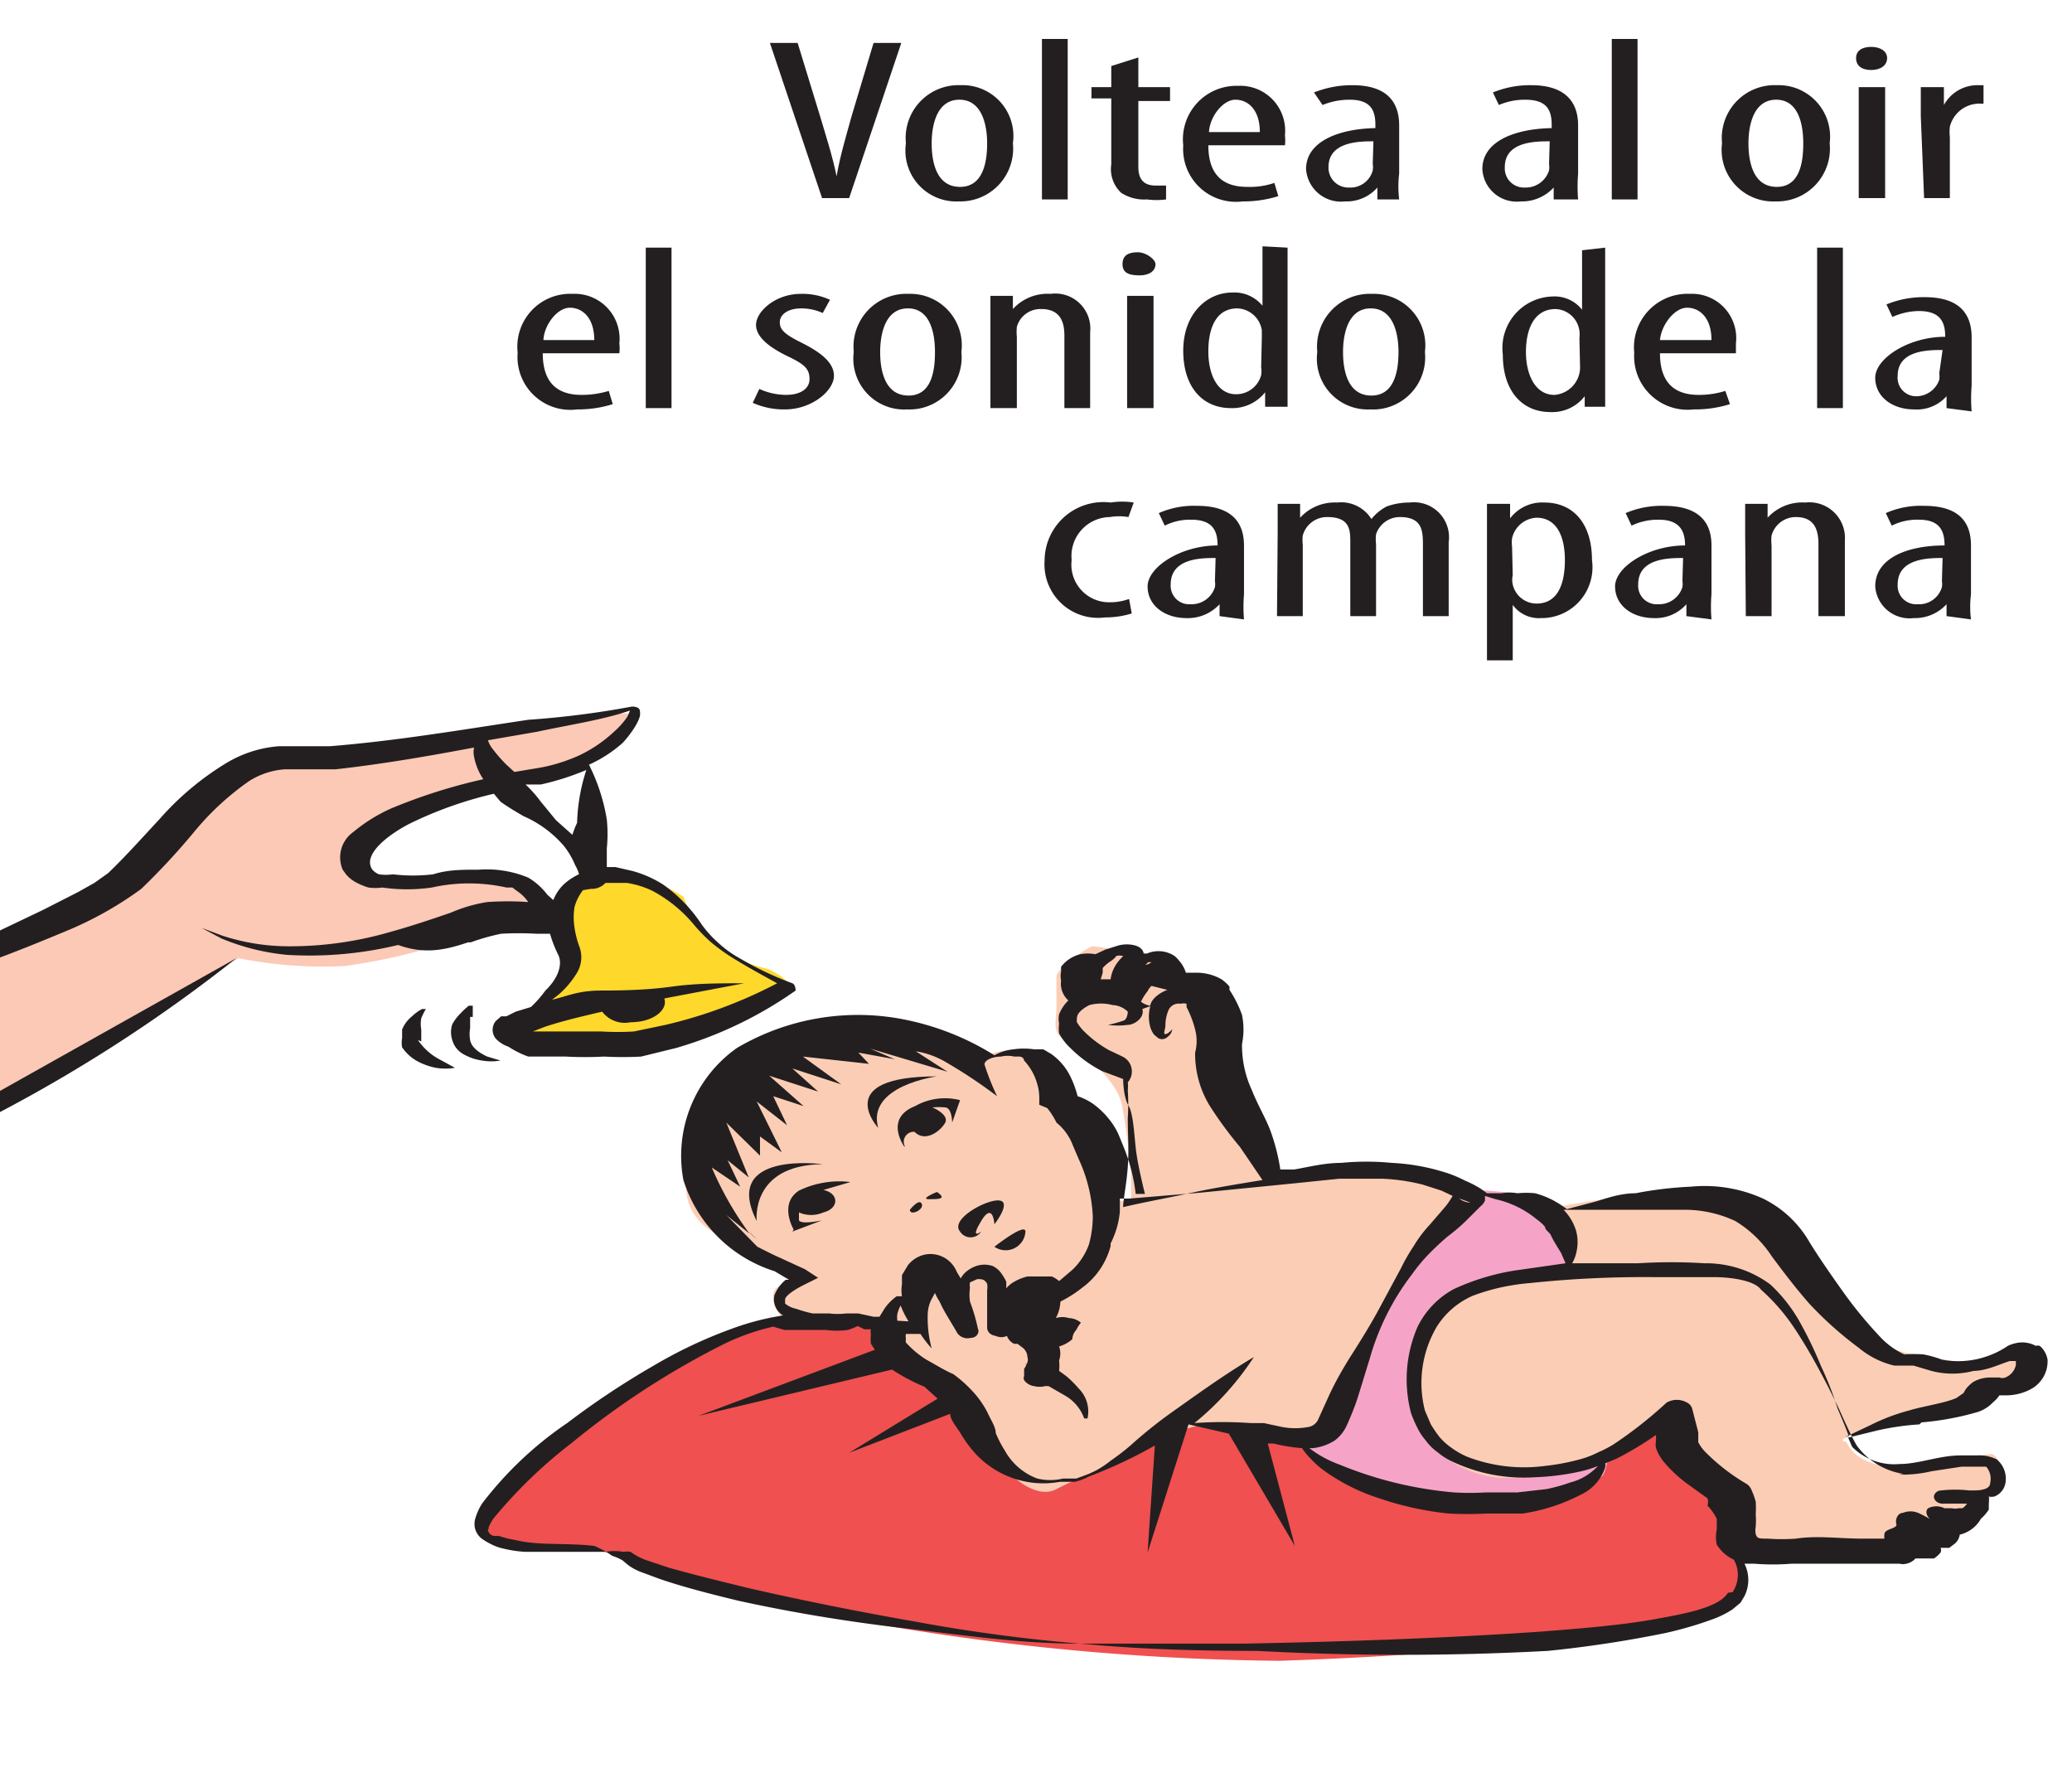 <svg id="Capa_1" data-name="Capa 1" xmlns="http://www.w3.org/2000/svg" viewBox="0 0 31.38 26.77"><defs><style>.cls-1{fill:#f05050;}.cls-2{fill:#ffd82c;}.cls-3{fill:#f5a4c7;}.cls-4{fill:#fbc9b5;}.cls-5{fill:#fccdb5;}.cls-6{fill:#231f20;}</style></defs><title>5-3meses</title><path class="cls-1" d="M13.3,19.54a33.44,33.44,0,0,0-3.24,1.09c-.9.42-3.71,2.5-2.56,2.73s1.65,0,1.92.26a3.44,3.44,0,0,0,1.23.42,37.64,37.64,0,0,0,8.73,1.11c3.92-.13,6.52-.58,6.81-.85s.21-1.24.21-1.24l-1.53-2.69Z"/><path class="cls-2" d="M7.77,15.54s.93-.65.74-1.13,0-1.21.43-1.23a2.55,2.55,0,0,1,1.41.4,1.73,1.73,0,0,0,1.27,1.09s.43.18.3.33A9.17,9.17,0,0,1,9,15.86c-1,0-1.23-.32-1.23-.32"/><path class="cls-3" d="M19.77,21.84s0,.54,1.43.89a3.65,3.65,0,0,0,3.07-.38c.27-.37,0-3,0-3s-.93-1.05-1-1.18S22,18,22,18Z"/><path class="cls-4" d="M0,14.23a11.72,11.72,0,0,0,1.61-.69c.28-.27,1.24-1.29,1.72-1.67s2.21-.42,3.19-.66a13.09,13.09,0,0,1,3.17-.41,2.56,2.56,0,0,1-1.26.9A13.55,13.55,0,0,0,6,12.29c-.62.31-.8.6-.52.87s.67.25,1.26.16A1.82,1.82,0,0,1,8,13.45c.21.19.4.27.26.39a4.2,4.2,0,0,1-1,.26,9,9,0,0,1-2.05.53,6.63,6.63,0,0,1-1.6-.12S1.25,16,0,16.71Z"/><path class="cls-5" d="M22.88,19.47s-.85,0-1,.17a2.25,2.25,0,0,0-.57,1.41,1.52,1.52,0,0,0,1.46,1.33,3.88,3.88,0,0,0,1.77-.4l.56-.41a1,1,0,0,1,.47.49c.13.33.52.59.52.72s.13.6.31.66.13.06,1,.08A4.78,4.78,0,0,0,29.79,23c.13-.22.52-.35.53-.57s-.07-.41-.17-.41-.82.19-1.25.2-.8-.08-.94-.39c0,0-.26,0,.37-.2a7.75,7.75,0,0,0,1.58-.46.8.8,0,0,1,.56-.25c.17,0,.43-.22.32-.37a.38.38,0,0,0-.32-.15s-.68.25-.71.25-.4-.09-.7-.13a1.62,1.62,0,0,1-.56-.17,10.75,10.75,0,0,1-1.39-1.49c-.25-.44-.53-.84-1.1-.87a18.88,18.88,0,0,0-2.5.3l.29.72,0,.23Z"/><path class="cls-5" d="M16.74,18.11a6.1,6.1,0,0,0-.52-1c-.19-.24-.43-.33-.49-.57s.07-.55-.32-.63a.83.83,0,0,0-.68.23L14.38,16a6.45,6.45,0,0,0-2.6-.2c-.74.27-1,.61-1,.69s-.24.58-.21.7-.56,1,.25,1.48,1.21.74,1.21.74-.4,0-.31.32a.43.43,0,0,0,.54.31c.22,0,.13.14.37.05a1.2,1.2,0,0,1,.47-.09,2,2,0,0,1,.37.25,15.18,15.18,0,0,1,1.31,1.42c.28.46.82,1.09,1.22.88s1.33-.58,1.38-.61l.61-.31a1.73,1.73,0,0,1,1,0,2.18,2.18,0,0,0,1,.18.69.69,0,0,0,.33-.43A11.36,11.36,0,0,1,21.44,19a6.41,6.41,0,0,0,1-1,2.49,2.49,0,0,0-1.06-.26l-1.3.06-.65,0a7.59,7.59,0,0,1-.63-1c-.22-.48-.29-1-.42-1.23a2.18,2.18,0,0,0-.38-.69c-.09,0-.22-.23-.47-.37a1.12,1.12,0,0,0-.59-.1,1.66,1.66,0,0,0-.39-.08c-.06,0-.55.33-.55.46s0,.35,0,.49-.07.35.1.45.81.59.89,1,.14,1,.14,1l0,.46s-.35,0-.37-.06"/><path class="cls-6" d="M3.58,14.51,0,16.52v.32a23,23,0,0,0,3.58-2.33"/><path class="cls-6" d="M8,13.29H8a1.64,1.64,0,0,0-.75-.12c-.25,0-.47,0-.69.07a2.57,2.57,0,0,1-.61,0,.71.71,0,0,1-.21,0,.26.26,0,0,1-.1-.07l0,0h0l0,0c-.15-.21.19-.5.55-.69a5.94,5.94,0,0,1,1.29-.46h0l.1.12c.11.08.23.15.35.22a1.7,1.7,0,0,1,.61.45,1.22,1.22,0,0,1,.17.29.59.59,0,0,1,.06.14v0a.84.84,0,0,0-.25.17.68.68,0,0,0-.14.22l-.09-.08A1,1,0,0,0,8,13.29m.14-2.21h0c.46-.1,1-.18,1.4-.32v0a.48.48,0,0,1-.05.11,1.2,1.2,0,0,1-.19.21,2.06,2.06,0,0,1-.53.36,2.55,2.55,0,0,1-.68.2l-.3.05-.12-.11a2.25,2.25,0,0,1-.21-.24.42.42,0,0,1-.07-.13Zm.56,1.59h0l0,0-.28-.25-.23-.28a1.94,1.94,0,0,0-.23-.26l0,0,.23,0a4,4,0,0,0,.69-.22,2.8,2.8,0,0,0-.14.8A1.51,1.51,0,0,0,8.66,12.67Zm.25.79h0a.28.28,0,0,0,.22-.09h.1l.22,0a1.36,1.36,0,0,1,.39.12,2.09,2.09,0,0,1,.61.49,2.54,2.54,0,0,0,.28.29,2.8,2.8,0,0,0,.35.25c.21.13.43.25.65.37a7.15,7.15,0,0,1-1.69.63l-.48.1a4.07,4.07,0,0,1-.49,0c-.17,0-.33,0-.49,0l-.24,0-.11,0-.13,0H8.07l.18-.07c.27-.09.57-.16.87-.23a.43.43,0,0,0,.43.16c.36,0,.57-.2.51-.36l1.21-.23v0c-.37,0-.73,0-1.09.05S9.46,15,9.11,15s-.5.08-.75.14l.09-.07a1.34,1.34,0,0,0,.27-.31.46.46,0,0,0,.06-.41,1.42,1.42,0,0,1-.08-.31,1,1,0,0,1,0-.3.71.71,0,0,1,.13-.26Zm-1.82.81a3.25,3.25,0,0,1,.46-.13,4.65,4.65,0,0,1,.53,0h.21a1.83,1.83,0,0,0,.12.31c.08.15,0,.37-.19.55a1.71,1.71,0,0,1-.22.25l-.23.07-.14.07-.08,0-.08.07a.21.21,0,0,0,0,.27.46.46,0,0,0,.19.12A1.41,1.41,0,0,0,8,16l.13,0,.15,0,.29,0a5.52,5.52,0,0,0,.58,0A5.22,5.22,0,0,0,9.71,16l.53-.13A6.08,6.08,0,0,0,12.05,15h0s0-.09-.05-.11a4.91,4.91,0,0,1-.8-.38,1.65,1.65,0,0,1-.33-.24,1.67,1.67,0,0,1-.25-.28,2.26,2.26,0,0,0-.57-.59,1.68,1.68,0,0,0-.47-.21l-.26-.06H9.19c0-.09,0-.19,0-.28a2.18,2.18,0,0,0,0-.44,2.88,2.88,0,0,0-.27-.83,2,2,0,0,0,.51-.33A1.6,1.6,0,0,0,9.62,11a.69.69,0,0,0,.07-.15.25.25,0,0,0,0-.09h0v0s0-.06-.12-.06h0A13.73,13.73,0,0,1,8,10.9c-1,.15-2,.32-3,.4-.26,0-.46,0-.77,0a1.8,1.8,0,0,0-.81.26,4.32,4.32,0,0,0-1,.84c-.27.29-.51.56-.78.82l-.21.15-.25.14-.53.27L0,14.09v.41c.32-.12.64-.25,1-.4a5.41,5.41,0,0,0,1.14-.64,10.47,10.47,0,0,0,.79-.85,4.16,4.16,0,0,1,.84-.78,1.16,1.16,0,0,1,.54-.18c.2,0,.52,0,.77,0,.72-.08,1.41-.2,2.1-.33a.32.32,0,0,0,0,.14.91.91,0,0,0,.14.34l0,0h0a8.36,8.36,0,0,0-1.39.44,2.46,2.46,0,0,0-.58.36.47.47,0,0,0-.16.57l.05.07v0l0,0h0l0,0a.52.52,0,0,0,.13.11,1,1,0,0,0,.21.09.78.78,0,0,0,.21,0,2.63,2.63,0,0,0,.75,0,2.6,2.6,0,0,1,1.13,0l.09,0,.08.06a.61.61,0,0,1,.16.16l0,0a4.46,4.46,0,0,0-.62,0,2.26,2.26,0,0,0-.55.16c-.32.11-.62.21-.91.29a5.44,5.44,0,0,1-1.55.22,3.23,3.23,0,0,1-1-.16l-.32-.12,0,0,.3.16a3.41,3.41,0,0,0,1,.25,5.72,5.72,0,0,0,1.68-.15C6.44,14.46,6.76,14.38,7.09,14.27Z"/><path class="cls-6" d="M7.16,15.4l0-.17-.06,0a1.1,1.1,0,0,0-.12.11.76.76,0,0,0-.13.17.38.38,0,0,0,0,.24.35.35,0,0,0,.18.22.78.78,0,0,0,.27.09.81.81,0,0,0,.28,0L7.38,16c-.13-.06-.24-.14-.26-.25a.54.54,0,0,1,0-.18c0-.05,0-.11,0-.17"/><path class="cls-6" d="M6.38,15.77s0-.12,0-.18a.48.48,0,0,1,0-.17.91.91,0,0,1,.07-.14.1.1,0,0,0,0,0l-.06,0a.72.72,0,0,0-.15.11.5.5,0,0,0-.15.2s0,.08,0,.13a.39.39,0,0,0,0,.14.67.67,0,0,0,.23.21,1,1,0,0,0,.28.1.87.87,0,0,0,.29,0l-.22-.12a.91.91,0,0,1-.34-.3"/><path class="cls-6" d="M28,21.75h0c-.05-.14-.11-.28-.17-.42a5,5,0,0,0-.25-.64,6,6,0,0,0-.3-.63,2.33,2.33,0,0,0-.47-.61,1.64,1.64,0,0,0-1-.32,8,8,0,0,0-1,0c-.33,0-.67,0-1,0a.52.52,0,0,0,.06-.15.66.66,0,0,0,0-.34.77.77,0,0,0-.19-.32l.41,0,.63,0c.24,0,.53,0,.8,0a1.81,1.81,0,0,1,.76.17,1.73,1.73,0,0,1,.55.53c.17.23.36.48.57.72a5.48,5.48,0,0,0,.75.67,1.3,1.3,0,0,0,.54.27c.15,0,.19,0,.29,0l.27.08a1.26,1.26,0,0,0,.64,0c.19,0,.39-.1.55-.15h.09l0,0s0,0,0,0v.06a.26.26,0,0,1-.16.19.13.13,0,0,1-.09,0h-.14a.51.51,0,0,0-.26.07c-.14.11-.12.15-.15.17l-.1.07c-.18.08-.49.12-.72.19a3,3,0,0,0-.58.22l-.38.18m.81.57h0a1.89,1.89,0,0,0,.49-.05l.46-.07.23,0c.06,0,.15,0,.14,0a.28.28,0,0,1,.06.25c0,.08-.11.11-.24.11h-.08a1.88,1.88,0,0,0-.42,0h0c-.07,0-.12.06-.11.11s.07.1.16.09h.34s0,0,0,0a.23.23,0,0,1-.07.07l-.06,0a.22.22,0,0,1-.1,0l-.11,0h0a.28.28,0,0,0-.25,0c-.06.06,0,.15.06.19l0,0,.06,0h0l-.05,0h0a1.55,1.55,0,0,0-.22-.12h0a.3.3,0,0,0-.23,0c-.08,0-.12.1-.1.17s-.18.07-.18.15h0a.16.16,0,0,0,0,.07l-.34,0c-.34,0-.68-.05-1,0a2.94,2.94,0,0,1-.43,0c-.13,0-.16,0-.18-.07a.31.31,0,0,1,0-.11,1.23,1.23,0,0,0,0-.19,1.48,1.48,0,0,0,0-.19,1.14,1.14,0,0,0-.07-.19.18.18,0,0,0-.07-.08h0a3,3,0,0,1-.64-.5.6.6,0,0,1-.09-.13s0,0,0-.06l0-.09-.09-.35h0a.15.15,0,0,0-.08-.1.31.31,0,0,0-.31,0,6.35,6.35,0,0,1-.8.63,1.67,1.67,0,0,1-.23.12,1.45,1.45,0,0,1-.25.1,3.38,3.38,0,0,1-.57.11,2.4,2.4,0,0,1-1.17-.14,1.26,1.26,0,0,1-.23-.13,1,1,0,0,1-.19-.17,2.14,2.14,0,0,1-.13-.19l-.09-.21a1.68,1.68,0,0,1,.18-1.27,1.22,1.22,0,0,1,.55-.47,3.19,3.19,0,0,1,.86-.19,16.43,16.43,0,0,1,1.86-.09c.31,0,.62,0,.92,0s.63.06.72.19a3,3,0,0,1,.47.53c.13.19.25.39.36.59s.22.41.32.62.18.41.3.62A1.08,1.08,0,0,0,28.83,22.32Zm-2.59,1.79h0c-.14.22-.61.31-1.11.4s-1.1.14-1.75.19c-1.31.09-2.84.15-4.48.18-.83,0-1.66,0-2.52,0s-1.72-.13-2.59-.23-1.72-.24-2.54-.42c-.41-.1-.81-.2-1.19-.33l-.27-.1a.8.8,0,0,1-.22-.12l0,0h0l-.07-.06a.77.77,0,0,0-.16-.07A1.3,1.3,0,0,0,9,23.41c-.43-.05-.84,0-1.2-.09a1.4,1.4,0,0,1-.24-.06l-.07,0s-.06,0-.09-.06,0,0,0-.07A.74.74,0,0,1,7.47,23a7.21,7.21,0,0,1,1.19-1.15,12.39,12.39,0,0,1,2.27-1.48,3.41,3.41,0,0,1,.78-.28h0l.17.05.31,0h.32a1.24,1.24,0,0,0,.33,0,.94.94,0,0,0,.15-.06h0l.1.05.1,0a.19.19,0,0,0,0,.08.59.59,0,0,0,0,.14l.06.09-2.67,1,2.93-.7h0A3,3,0,0,0,14,21l.2.18L12.86,22l1.53-.59h0c0,.09.1.2.16.3a1.91,1.91,0,0,0,.22.3,1.41,1.41,0,0,0,.78.43,1.4,1.4,0,0,0,.5,0l.11,0,.12,0a1,1,0,0,0,.21-.08,7.22,7.22,0,0,0,1-.47l-.11,1.62L18,21.57l.61.14,1,1.7-.41-1.55.09,0a2.58,2.58,0,0,0,.43.07v0a1,1,0,0,0,.14.17,1.38,1.38,0,0,0,.25.21,3,3,0,0,0,.78.38,4.75,4.75,0,0,0,1.05.23,5.43,5.43,0,0,0,.57,0l.29,0,.26,0a2.82,2.82,0,0,0,.89-.29.69.69,0,0,0,.36-.41.13.13,0,0,0,0-.06l.17-.07a5,5,0,0,0,.6-.36v0l0,.09a.26.26,0,0,0,0,.11.72.72,0,0,0,.12.21,2.08,2.08,0,0,0,.34.32l.32.23a.2.2,0,0,1,0,.11A.8.8,0,0,1,26,23c0,.06,0,.1,0,.16a.55.55,0,0,0,0,.23.6.6,0,0,0,.26.23h0A.47.47,0,0,1,26.24,24.11Zm-14.7-5.24h0L11,18.4l0,0,.35.28a5,5,0,0,1-.57-1l.43.29-.19-.4.32.26L11,17l.51.5,0-.29.33.24-.38-.77.46.36-.21-.44.46.15-.52-.46.74.24L12,16.18l.74.24L12.16,16l1,.11L13,15.94l.55.1-.37-.16,1.17.35-.48-.31a1.29,1.29,0,0,1,.43.15,7.53,7.53,0,0,1,.8.53,3.87,3.87,0,0,1-.19-.48c0-.07.13-.12.25-.12a.44.44,0,0,1,.2,0l.08,0s.06,0,.07.06a.86.86,0,0,1,.23.61v.06l.12.05A1.11,1.11,0,0,1,16,17a.81.81,0,0,1,.25.35l.09.21a2.31,2.31,0,0,1,.21.86,1.59,1.59,0,0,1-.06.43,1,1,0,0,1-.25.38l-.2.17s0,0,0,0a.42.42,0,0,0-.11-.07h-.37a.76.76,0,0,0-.2.08.4.4,0,0,0-.12.1l0-.1a.75.75,0,0,0-.07-.12.34.34,0,0,0-.14-.12.39.39,0,0,0-.24,0,.48.48,0,0,0-.16.09.35.35,0,0,0-.08.1l-.06-.1A.43.43,0,0,0,14,19a.45.45,0,0,0-.25.16l-.09.15,0,.14a.54.54,0,0,0,0,.18l-.08,0a.77.77,0,0,0-.18.18l-.08.13-.09,0a0,0,0,0,1,0,0s0,0,0,0h0L13,19.89l-.08,0-.11,0a1,1,0,0,1-.25,0l-.25,0a1.82,1.82,0,0,1-.25-.07.38.38,0,0,1-.17-.08s0,0,0-.06.16-.16.28-.22l.22-.11-.2-.13L11.71,19Zm4.05,1.78h0S15.57,20.67,15.59,20.65Zm.08-1.07Zm0,0Zm0,0Zm-.12.09ZM13.59,20h0a.36.36,0,0,1,0-.1.5.5,0,0,1,.05-.13,1.34,1.34,0,0,0,.12.24Zm3.23-1.17h0a1.33,1.33,0,0,0,.14-.48v-.2l.15,0h0l1.08-.09,1.41-.14.68-.07c.22,0,.44,0,.66,0a3,3,0,0,1,.61.09l.28.09.17.08,0,0a1.3,1.3,0,0,1-.1.15l-.25.29a1.91,1.91,0,0,0-.24.32,2.79,2.79,0,0,0-.19.33l-.35.65c-.12.22-.25.43-.39.65s-.26.43-.36.65l-.15.33a.2.2,0,0,1-.16.13,1.08,1.08,0,0,1-.39,0l-.28-.06v0h-.05l-.15,0a6,6,0,0,0-.85,0,4.35,4.35,0,0,0,.9-1l0,0c-.47.28-.88.58-1.29.87a7,7,0,0,0-.58.47,3.4,3.4,0,0,1-.3.23,1.38,1.38,0,0,1-.33.2l-.19.07-.09,0-.11,0a.83.83,0,0,1-.39,0,.93.93,0,0,1-.49-.42,1.74,1.74,0,0,1-.14-.27c0-.09-.07-.19-.12-.3a1.4,1.4,0,0,0-.22-.32,2,2,0,0,0-.3-.27h0l0,0c-.14-.06-.28-.15-.41-.22a1.45,1.45,0,0,1-.31-.26.21.21,0,0,1,0-.06.16.16,0,0,1,0-.07h0l.22,0v0a1.84,1.84,0,0,0,.17.22l0,0a1.78,1.78,0,0,1-.06-.51.54.54,0,0,1,.05-.22l.06-.11,0,0a.83.83,0,0,0,.07.13c.07.16.18.32.27.48v0a.19.19,0,0,0,.2.07c.09,0,.14-.08.11-.14h0a2.77,2.77,0,0,0-.12-.41v0a.75.75,0,0,1,0-.21.22.22,0,0,1,0-.08l.11-.05c.07,0,.11,0,.15.07a.3.3,0,0,1,0,.1v.57s0,.1.13.12a.2.2,0,0,0,.17,0,.21.21,0,0,0,.11.12h0l0,0,.05,0,.08.06a.19.19,0,0,1,.07.14.12.12,0,0,1,0,.08.45.45,0,0,1-.05.1l0,.06,0,0v.05a.07.07,0,0,0,0,.06.22.22,0,0,0,.15.09.34.34,0,0,0,.17,0l.05,0v0l.26.15a.65.65,0,0,1,.28.34h.05a.49.49,0,0,0-.13-.45,1.7,1.7,0,0,0-.19-.19l-.11-.08v0a.75.75,0,0,0,0-.16.31.31,0,0,0,0-.21h0a.53.53,0,0,0,.2-.11s0-.08.06-.14a.52.52,0,0,1,.07-.11.3.3,0,0,0-.18-.07.34.34,0,0,0-.2,0v0a.57.57,0,0,0,.07-.25h0a1.85,1.85,0,0,0,.33-.21A1.14,1.14,0,0,0,16.82,18.87ZM17,16h0l-.21-.1a1.78,1.78,0,0,1-.36-.27.71.71,0,0,1-.12-.15.21.21,0,0,1,0-.06v0c0-.08.09-.15.19-.2a.68.68,0,0,1,.35,0,.35.35,0,0,1,.23.1s0,.09-.05.13a1.77,1.77,0,0,1-.25.07,1.13,1.13,0,0,0,.3,0c.1,0,.26-.11.22-.24a.05.05,0,0,0,0,0l.14-.05.07,0-.09,0a.31.31,0,0,1-.14-.06v0h0v0s0,0,0,0a.79.79,0,0,1,.1-.16.24.24,0,0,1,.06-.08l0,0,0,0h0l.24.06c-.16.06-.26.17-.26.25a.6.6,0,0,0,0,.31.34.34,0,0,0,.06.12l.06.05a.12.12,0,0,0,.12,0c.1-.07.08-.11.1-.14v0l0,0s-.07.08-.11.08,0-.07,0-.14a.59.59,0,0,1,.05-.23.17.17,0,0,1,.18-.09.2.2,0,0,1,.09,0l0,0,0,0,0,.05a1.58,1.58,0,0,1,.13.34.69.69,0,0,1,0,.35,1.51,1.51,0,0,0,.23.82,6.07,6.07,0,0,0,.45.61l.34.5c-.37.06-.74.12-1.11.2s-.66.13-1,.21c0-.12.05-.33.07-.61s0-.47,0-.74a3.1,3.1,0,0,0,0-.42.53.53,0,0,0,0-.12v0l0,0,0,0A.25.25,0,0,0,17,16Zm-.69-1.12Zm.39-.15h0v-.07s0,0,0,0a.56.56,0,0,1,.13-.11s.08-.06.07-.07,0,0,0,0a.16.16,0,0,1,.11,0h0a.69.69,0,0,0-.11.13.53.53,0,0,0-.08.22l-.1,0s-.06,0-.05,0Zm.69-.16h.05C17.36,14.63,17.33,14.6,17.36,14.6Zm4.88,3.64h0a.27.27,0,0,1-.17-.06Zm.15.06h0a.22.22,0,0,0,.07-.09l0-.07.16.05a1.49,1.49,0,0,1,.63.31.63.63,0,0,1,.12.11c0,.05.07.08.09.13s.1.18.15.26l.07.16-.77.11a3.51,3.51,0,0,0-.92.28,1.3,1.3,0,0,0-.55.57,2,2,0,0,0-.1,1.31,1.89,1.89,0,0,0,.09.21.86.86,0,0,0,.13.2.77.77,0,0,0,.18.18,1,1,0,0,0,.24.15,2.53,2.53,0,0,0,1.24.23,3.72,3.72,0,0,0,.65-.08,1.71,1.71,0,0,0,.3-.09.86.86,0,0,1-.42.25,2.63,2.63,0,0,1-.36.1l-.44.05-.24,0H22.5a3.87,3.87,0,0,1-.48,0,5.85,5.85,0,0,1-1.73-.42,1.72,1.72,0,0,1-.46-.25h.05a.77.77,0,0,0,.34-.12.6.6,0,0,0,.17-.21c.05-.11.1-.23.14-.34s.14-.45.21-.67a3.78,3.78,0,0,1,.65-1.3,2.48,2.48,0,0,1,.25-.3,3.84,3.84,0,0,1,.29-.27,2.79,2.79,0,0,0,.32-.28Zm6.68,3.27a4.32,4.32,0,0,0,.86-.16.57.57,0,0,0,.23-.15.41.41,0,0,0,.09-.1h.09a.79.79,0,0,0,.38-.09.48.48,0,0,0,.26-.45.35.35,0,0,0-.05-.13.29.29,0,0,0-.07-.08h0a.15.15,0,0,0-.06,0,.43.43,0,0,0-.24-.05.56.56,0,0,0-.18.05,1.34,1.34,0,0,1-1,.21,1.58,1.58,0,0,0-.28-.08,2.16,2.16,0,0,0-.29,0,1.17,1.17,0,0,1-.37-.27,6.43,6.43,0,0,1-.58-.71c-.17-.24-.33-.47-.48-.71a1.65,1.65,0,0,0-.71-.67,2.15,2.15,0,0,0-1.09-.18,5.7,5.7,0,0,0-.84.1c-.24,0-.45.08-.62.13l-.42.11a1.64,1.64,0,0,0-.22-.14,1.39,1.39,0,0,0-.26-.1,1.36,1.36,0,0,0-.27,0,.65.65,0,0,0-.24,0l-.22,0,0,0h0a1.4,1.4,0,0,0-.33-.19,1.83,1.83,0,0,0-.35-.14,3.18,3.18,0,0,0-.76-.13,4,4,0,0,0-.77,0c-.25,0-.48.06-.71.1l-.21,0a3,3,0,0,0-.14-.56c-.07-.2-.2-.41-.29-.64a1.61,1.61,0,0,1-.15-.7,1.1,1.1,0,0,0,0-.44,1.69,1.69,0,0,0-.19-.38l0,0,0-.05a.63.63,0,0,0-.12-.11.76.76,0,0,0-.37-.1l-.17,0a.49.49,0,0,0-.11-.19.29.29,0,0,0-.13-.1.44.44,0,0,0-.35,0l-.05,0s0-.08-.12-.12a.49.49,0,0,0-.27,0l-.19.06-.15.07a.62.62,0,0,0-.23,0,.53.53,0,0,0-.29.19l0,.07s0,0,0,0a.35.35,0,0,0,0,.14.34.34,0,0,0,.11.3h0a.6.6,0,0,0-.14.21.33.33,0,0,0,0,.14.54.54,0,0,0,0,.15.87.87,0,0,0,.17.22,1.91,1.91,0,0,0,.48.35l.32.12s0,0,0,0,0,.27.08.4.09.51.12.72.1.5.13.62l-.14,0a2.71,2.71,0,0,0-.17-.68l-.09-.22a1.05,1.05,0,0,0-.15-.24,1.21,1.21,0,0,0-.23-.22.9.9,0,0,0-.24-.12,1.54,1.54,0,0,0-.11-.3.91.91,0,0,0-.29-.34l-.12-.07-.14,0a1.08,1.08,0,0,0-.31,0,.75.75,0,0,0-.29.09l0,0a4.06,4.06,0,0,0-1.41-.55,3.61,3.61,0,0,0-2.49.44,2,2,0,0,0-.81,2,2.11,2.11,0,0,0,1.38,1.38l.22.13-.05,0a.58.58,0,0,0-.17.23.28.28,0,0,0,.13.31l0,0a4,4,0,0,0-.8.21,7,7,0,0,0-1.16.55,12.35,12.35,0,0,0-1.31.87,5.5,5.5,0,0,0-1.29,1.22.88.88,0,0,0-.1.22.28.28,0,0,0,.11.32,1,1,0,0,0,.12.07.73.73,0,0,0,.19.07,1.88,1.88,0,0,0,.33.05c.43,0,.83,0,1.22,0a.77.77,0,0,1,.27,0,.35.35,0,0,1,.11,0l0,0h0l0,0h0a.92.92,0,0,0,.28.14l.3.1c.39.11.8.21,1.21.31.83.19,1.68.36,2.54.51a25,25,0,0,0,2.6.34c.87.08,1.74.1,2.56.1A40.85,40.85,0,0,0,23.44,25a17.8,17.8,0,0,0,1.78-.27,5.64,5.64,0,0,0,.72-.21,1.4,1.4,0,0,0,.3-.15l.12-.1.06-.1a.55.55,0,0,0,0-.49l.15,0a3.58,3.58,0,0,0,.56,0c.31,0,.64,0,1,0l.51,0h.13a.2.2,0,0,0,.1,0,.25.25,0,0,0,.14-.08l.1,0,.08,0,.1,0a.43.43,0,0,0,.1-.09.09.09,0,0,0,0-.07h0l.08,0h.05l0,0,.08-.06a.22.22,0,0,0,.08-.14A.5.5,0,0,0,30,23a.69.69,0,0,0,.12-.14l0-.09a.45.45,0,0,0,0-.11.16.16,0,0,0,.09,0,.27.27,0,0,0,.16-.19.38.38,0,0,0-.13-.37.59.59,0,0,0-.3-.06l-.25,0c-.32,0-.63.13-.92.13a.9.9,0,0,1-.72-.26l-.06-.14.45-.11A4,4,0,0,1,29.07,21.57Z"/><path class="cls-6" d="M12.46,17.63s-1.54-.21-1,.86c0,0-.1-.85,1-.86"/><path class="cls-6" d="M14.19,16.3c-1.61,0-.89.78-.89.78-.18-.64.89-.78.89-.78"/><path class="cls-6" d="M12,18.65l.45-.17s-.31.07-.35,0l0-.12a.46.46,0,0,0,.37,0c.24-.06.24-.29,0-.34l.41-.12a1.4,1.4,0,0,0-.78.13c-.31.2-.08.59-.08.59"/><path class="cls-6" d="M13.7,17.35a.15.15,0,0,1,.15-.21c.16.16.38,0,.46-.13s-.19-.24-.19-.24a1,1,0,0,1,.19,0c.11,0,.11.23.11.23l.12-.34a.92.92,0,0,0-.68.09c-.48.19-.16.62-.16.62"/><path class="cls-6" d="M13.78,18.32c0,.1.22,0,.18-.09s-.18.09-.18.09"/><path class="cls-6" d="M14.07,18.16c.14,0,.28,0,.12-.11,0,0-.27.11-.12.11"/><path class="cls-6" d="M11.34,18.65a.59.59,0,0,0,.08.08c.1.08,0,0-.08-.08"/><path class="cls-6" d="M14.54,18.65a.19.19,0,0,0,.32,0s-.18.14,0-.16.2.05.2.05.26-.33.08-.36-.76.28-.6.47"/><path class="cls-6" d="M15.53,18.65c0-.14-.47.23-.47.23a.3.3,0,0,0,.47-.23"/><path class="cls-6" d="M12.45,3,11.66.65h.42l.34,1.11c.08.27.19.61.25.91h0c.05-.3.15-.63.23-.92l.33-1.1h.42L12.86,3Z"/><path class="cls-6" d="M14.11,2.17h0c0,.28.07.66.43.66s.41-.4.41-.66-.07-.66-.42-.66-.42.4-.42.66m1.23,0a.8.8,0,0,1-.82.88.77.77,0,0,1-.8-.88.8.8,0,0,1,.83-.88A.77.77,0,0,1,15.34,2.17Z"/><rect class="cls-6" x="15.78" y="0.59" width="0.39" height="2.43"/><path class="cls-6" d="M17.24.87v.45h.48v.21h-.48v1c0,.22.12.28.26.28h.16l0,.21a1.12,1.12,0,0,1-.29,0,.64.64,0,0,1-.39-.1.49.49,0,0,1-.15-.43v-1h-.3V1.32h.3V1Z"/><path class="cls-6" d="M19.08,2h0c0-.34-.18-.49-.37-.49s-.39.26-.4.49Zm-.78.2c0,.52.3.63.59.63a1.15,1.15,0,0,0,.41-.06l.06.2a1.75,1.75,0,0,1-.54.08.8.8,0,0,1-.9-.85.81.81,0,0,1,.83-.9.68.68,0,0,1,.71.75.62.62,0,0,1,0,.15Z"/><path class="cls-6" d="M20.8,2.14h0c-.2,0-.68,0-.68.39a.3.3,0,0,0,.31.31.35.35,0,0,0,.36-.26.34.34,0,0,0,0-.1Zm.06.88,0-.18h0a.62.62,0,0,1-.49.21.53.53,0,0,1-.59-.49c0-.42.5-.61,1.05-.62V1.89c0-.23-.08-.38-.39-.38a1.07,1.07,0,0,0-.41.08L19.9,1.4a1.56,1.56,0,0,1,.58-.11c.5,0,.71.23.71.61v.73a1.63,1.63,0,0,0,0,.39Z"/><path class="cls-6" d="M23.47,2.14h0c-.21,0-.68,0-.68.39a.29.29,0,0,0,.3.31.37.37,0,0,0,.37-.26.34.34,0,0,0,0-.1Zm.06.88,0-.18h0a.65.65,0,0,1-.5.21.52.52,0,0,1-.58-.49c0-.42.49-.61,1.05-.62V1.89c0-.23-.08-.38-.4-.38a1,1,0,0,0-.4.08l-.09-.19a1.48,1.48,0,0,1,.58-.11c.49,0,.71.23.71.61v.73a2.42,2.42,0,0,0,0,.39Z"/><rect class="cls-6" x="24.41" y="0.59" width="0.39" height="2.43"/><path class="cls-6" d="M26.48,2.17h0c0,.28.07.66.43.66s.4-.4.4-.66-.06-.66-.41-.66-.42.4-.42.66m1.23,0a.8.8,0,0,1-.82.88.78.78,0,0,1-.81-.88.8.8,0,0,1,.83-.88A.78.78,0,0,1,27.71,2.17Z"/><path class="cls-6" d="M28.15,3h0V1.32h.4V3ZM28.58.88c0,.11-.1.18-.24.18S28.11,1,28.11.88s.1-.17.23-.17S28.58.77,28.58.88Z"/><path class="cls-6" d="M29.09,1.76c0-.15,0-.31,0-.44h.35l0,.27h0a.58.58,0,0,1,.52-.3h.08v.28H30a.46.46,0,0,0-.47.35.78.78,0,0,0,0,.16V3h-.39Z"/><path class="cls-6" d="M9,5.15H9c0-.34-.18-.49-.37-.49s-.39.26-.4.49Zm-.78.2c0,.52.3.63.59.63a1.43,1.43,0,0,0,.41-.06l.06.2a1.75,1.75,0,0,1-.54.08.8.8,0,0,1-.9-.86.8.8,0,0,1,.83-.89.68.68,0,0,1,.71.75.66.66,0,0,1,0,.15Z"/><rect class="cls-6" x="9.78" y="3.75" width="0.39" height="2.43"/><path class="cls-6" d="M11.5,5.89a1,1,0,0,0,.4.09c.22,0,.36-.09.36-.24s-.07-.22-.32-.34-.49-.28-.49-.48.29-.47.68-.47a1,1,0,0,1,.44.09l-.11.2a.79.79,0,0,0-.32-.07c-.22,0-.33.1-.33.21s.07.18.31.3.51.28.51.51-.34.51-.74.51a1.15,1.15,0,0,1-.49-.1Z"/><path class="cls-6" d="M13.33,5.33h0c0,.28.07.66.43.66s.4-.4.4-.66-.06-.66-.41-.66-.42.4-.42.66m1.23,0a.79.79,0,0,1-.82.87.77.77,0,0,1-.81-.87.8.8,0,0,1,.83-.88A.78.78,0,0,1,14.56,5.33Z"/><path class="cls-6" d="M15,4.92c0-.21,0-.31,0-.44h.34l0,.2h0a.71.71,0,0,1,.57-.23.53.53,0,0,1,.6.58V6.18h-.39V5.08c0-.2-.06-.4-.35-.4a.37.37,0,0,0-.37.27.76.76,0,0,0,0,.15V6.18H15Z"/><path class="cls-6" d="M17.07,6.18h0V4.48h.4v1.7ZM17.5,4c0,.1-.09.17-.24.17S17,4.14,17,4s.1-.18.23-.18S17.5,3.93,17.5,4Z"/><path class="cls-6" d="M19.11,5.12h0V5a.39.39,0,0,0-.37-.33c-.33,0-.44.31-.44.65s.13.65.42.65a.39.39,0,0,0,.38-.29.41.41,0,0,0,0-.12Zm.39-1.37v2c0,.11,0,.31,0,.41h-.34l0-.22h0a.63.63,0,0,1-.52.24c-.42,0-.72-.31-.72-.87s.36-.88.74-.88a.55.55,0,0,1,.46.2h0v-.9Z"/><path class="cls-6" d="M20.34,5.33h0c0,.28.07.66.43.66s.41-.4.41-.66-.07-.66-.42-.66-.42.4-.42.66m1.24,0a.79.79,0,0,1-.83.87.77.77,0,0,1-.8-.87.8.8,0,0,1,.83-.88A.78.78,0,0,1,21.58,5.33Z"/><path class="cls-6" d="M23.92,5.12h0a.45.45,0,0,0,0-.11.38.38,0,0,0-.36-.33c-.33,0-.45.31-.45.65s.14.65.43.65a.42.42,0,0,0,.39-.41Zm.39-1.37v2c0,.11,0,.31,0,.41H24L24,6h0a.62.62,0,0,1-.52.24c-.42,0-.72-.31-.72-.87a.78.78,0,0,1,.75-.88.53.53,0,0,1,.45.2h0v-.9Z"/><path class="cls-6" d="M25.92,5.15h0c0-.34-.18-.49-.37-.49s-.39.26-.41.49Zm-.78.2c0,.52.3.63.59.63a1.35,1.35,0,0,0,.4-.06l.07.2a1.77,1.77,0,0,1-.55.08.81.81,0,0,1-.9-.86.81.81,0,0,1,.84-.89.67.67,0,0,1,.7.75v.15Z"/><rect class="cls-6" x="27.52" y="3.75" width="0.39" height="2.43"/><path class="cls-6" d="M29.42,5.3h0c-.21,0-.68,0-.68.39A.28.28,0,0,0,29,6a.37.37,0,0,0,.37-.25.38.38,0,0,0,0-.1Zm.06.88,0-.18h0a.6.6,0,0,1-.49.2c-.33,0-.59-.19-.59-.48s.5-.62,1.06-.62v0c0-.23-.08-.39-.4-.39a1,1,0,0,0-.4.09l-.09-.19a1.48,1.48,0,0,1,.58-.11c.49,0,.71.22.71.61v.73a2.42,2.42,0,0,0,0,.39Z"/><path class="cls-6" d="M17.14,9.29a1.37,1.37,0,0,1-.41.06.81.81,0,0,1-.91-.86.89.89,0,0,1,1-.88,1.13,1.13,0,0,1,.35,0l-.08.22a.83.83,0,0,0-.28,0,.59.59,0,0,0-.58.65.57.57,0,0,0,.59.64.82.82,0,0,0,.28-.05Z"/><path class="cls-6" d="M18.41,8.45h0c-.21,0-.68,0-.68.4a.28.28,0,0,0,.3.3.37.37,0,0,0,.37-.26.28.28,0,0,0,0-.09Zm.06.88,0-.18h0a.65.65,0,0,1-.5.21c-.33,0-.59-.19-.59-.48s.5-.62,1.06-.62v0c0-.23-.08-.39-.4-.39a.84.84,0,0,0-.4.09l-.09-.19a1.31,1.31,0,0,1,.58-.11c.49,0,.71.22.71.6V9a2.3,2.3,0,0,0,0,.38Z"/><path class="cls-6" d="M19.35,8.07c0-.2,0-.3,0-.44h.34l0,.21h0a.71.71,0,0,1,.56-.23.54.54,0,0,1,.52.25h0A.72.72,0,0,1,21,7.67a1,1,0,0,1,.35-.06.53.53,0,0,1,.59.6V9.33h-.39V8.27c0-.22,0-.44-.35-.44a.38.38,0,0,0-.36.26.66.66,0,0,0,0,.15V9.33h-.39V8.22c0-.19,0-.39-.35-.39a.38.38,0,0,0-.37.28.61.61,0,0,0,0,.14V9.33h-.39Z"/><path class="cls-6" d="M22.91,8.71h0a.32.32,0,0,0,0,.14.37.37,0,0,0,.36.29c.33,0,.43-.31.43-.66s-.12-.64-.43-.64a.4.4,0,0,0-.37.31.53.53,0,0,0,0,.13Zm-.39-.55c0-.26,0-.41,0-.53h.35l0,.22h0a.61.61,0,0,1,.52-.24c.43,0,.72.31.72.87a.77.77,0,0,1-.77.88.49.49,0,0,1-.43-.2h0V10h-.39Z"/><path class="cls-6" d="M25.49,8.45h0c-.21,0-.68,0-.68.4a.28.28,0,0,0,.3.3.37.37,0,0,0,.37-.26.28.28,0,0,0,0-.09Zm.05.88,0-.18h0a.62.62,0,0,1-.49.21c-.33,0-.59-.19-.59-.48s.5-.62,1.06-.62v0c0-.23-.09-.39-.4-.39a.91.91,0,0,0-.41.09l-.09-.19a1.38,1.38,0,0,1,.58-.11c.5,0,.72.22.72.6V9a2.3,2.3,0,0,0,0,.38Z"/><path class="cls-6" d="M26.43,8.07c0-.2,0-.3,0-.44h.34l0,.21h0a.71.71,0,0,1,.57-.23.54.54,0,0,1,.6.58V9.33h-.4V8.24c0-.2-.05-.41-.34-.41a.38.38,0,0,0-.37.28.68.68,0,0,0,0,.15V9.33h-.39Z"/><path class="cls-6" d="M29.42,8.45h0c-.2,0-.68,0-.68.4a.28.28,0,0,0,.3.3.36.36,0,0,0,.37-.26.28.28,0,0,0,0-.09Zm.06.88,0-.18h0a.65.65,0,0,1-.5.21.52.52,0,0,1-.58-.48c0-.43.49-.62,1.05-.62v0c0-.23-.08-.39-.39-.39a.86.86,0,0,0-.41.09l-.09-.19a1.31,1.31,0,0,1,.58-.11c.5,0,.71.22.71.6V9a1.54,1.54,0,0,0,0,.38Z"/></svg>
